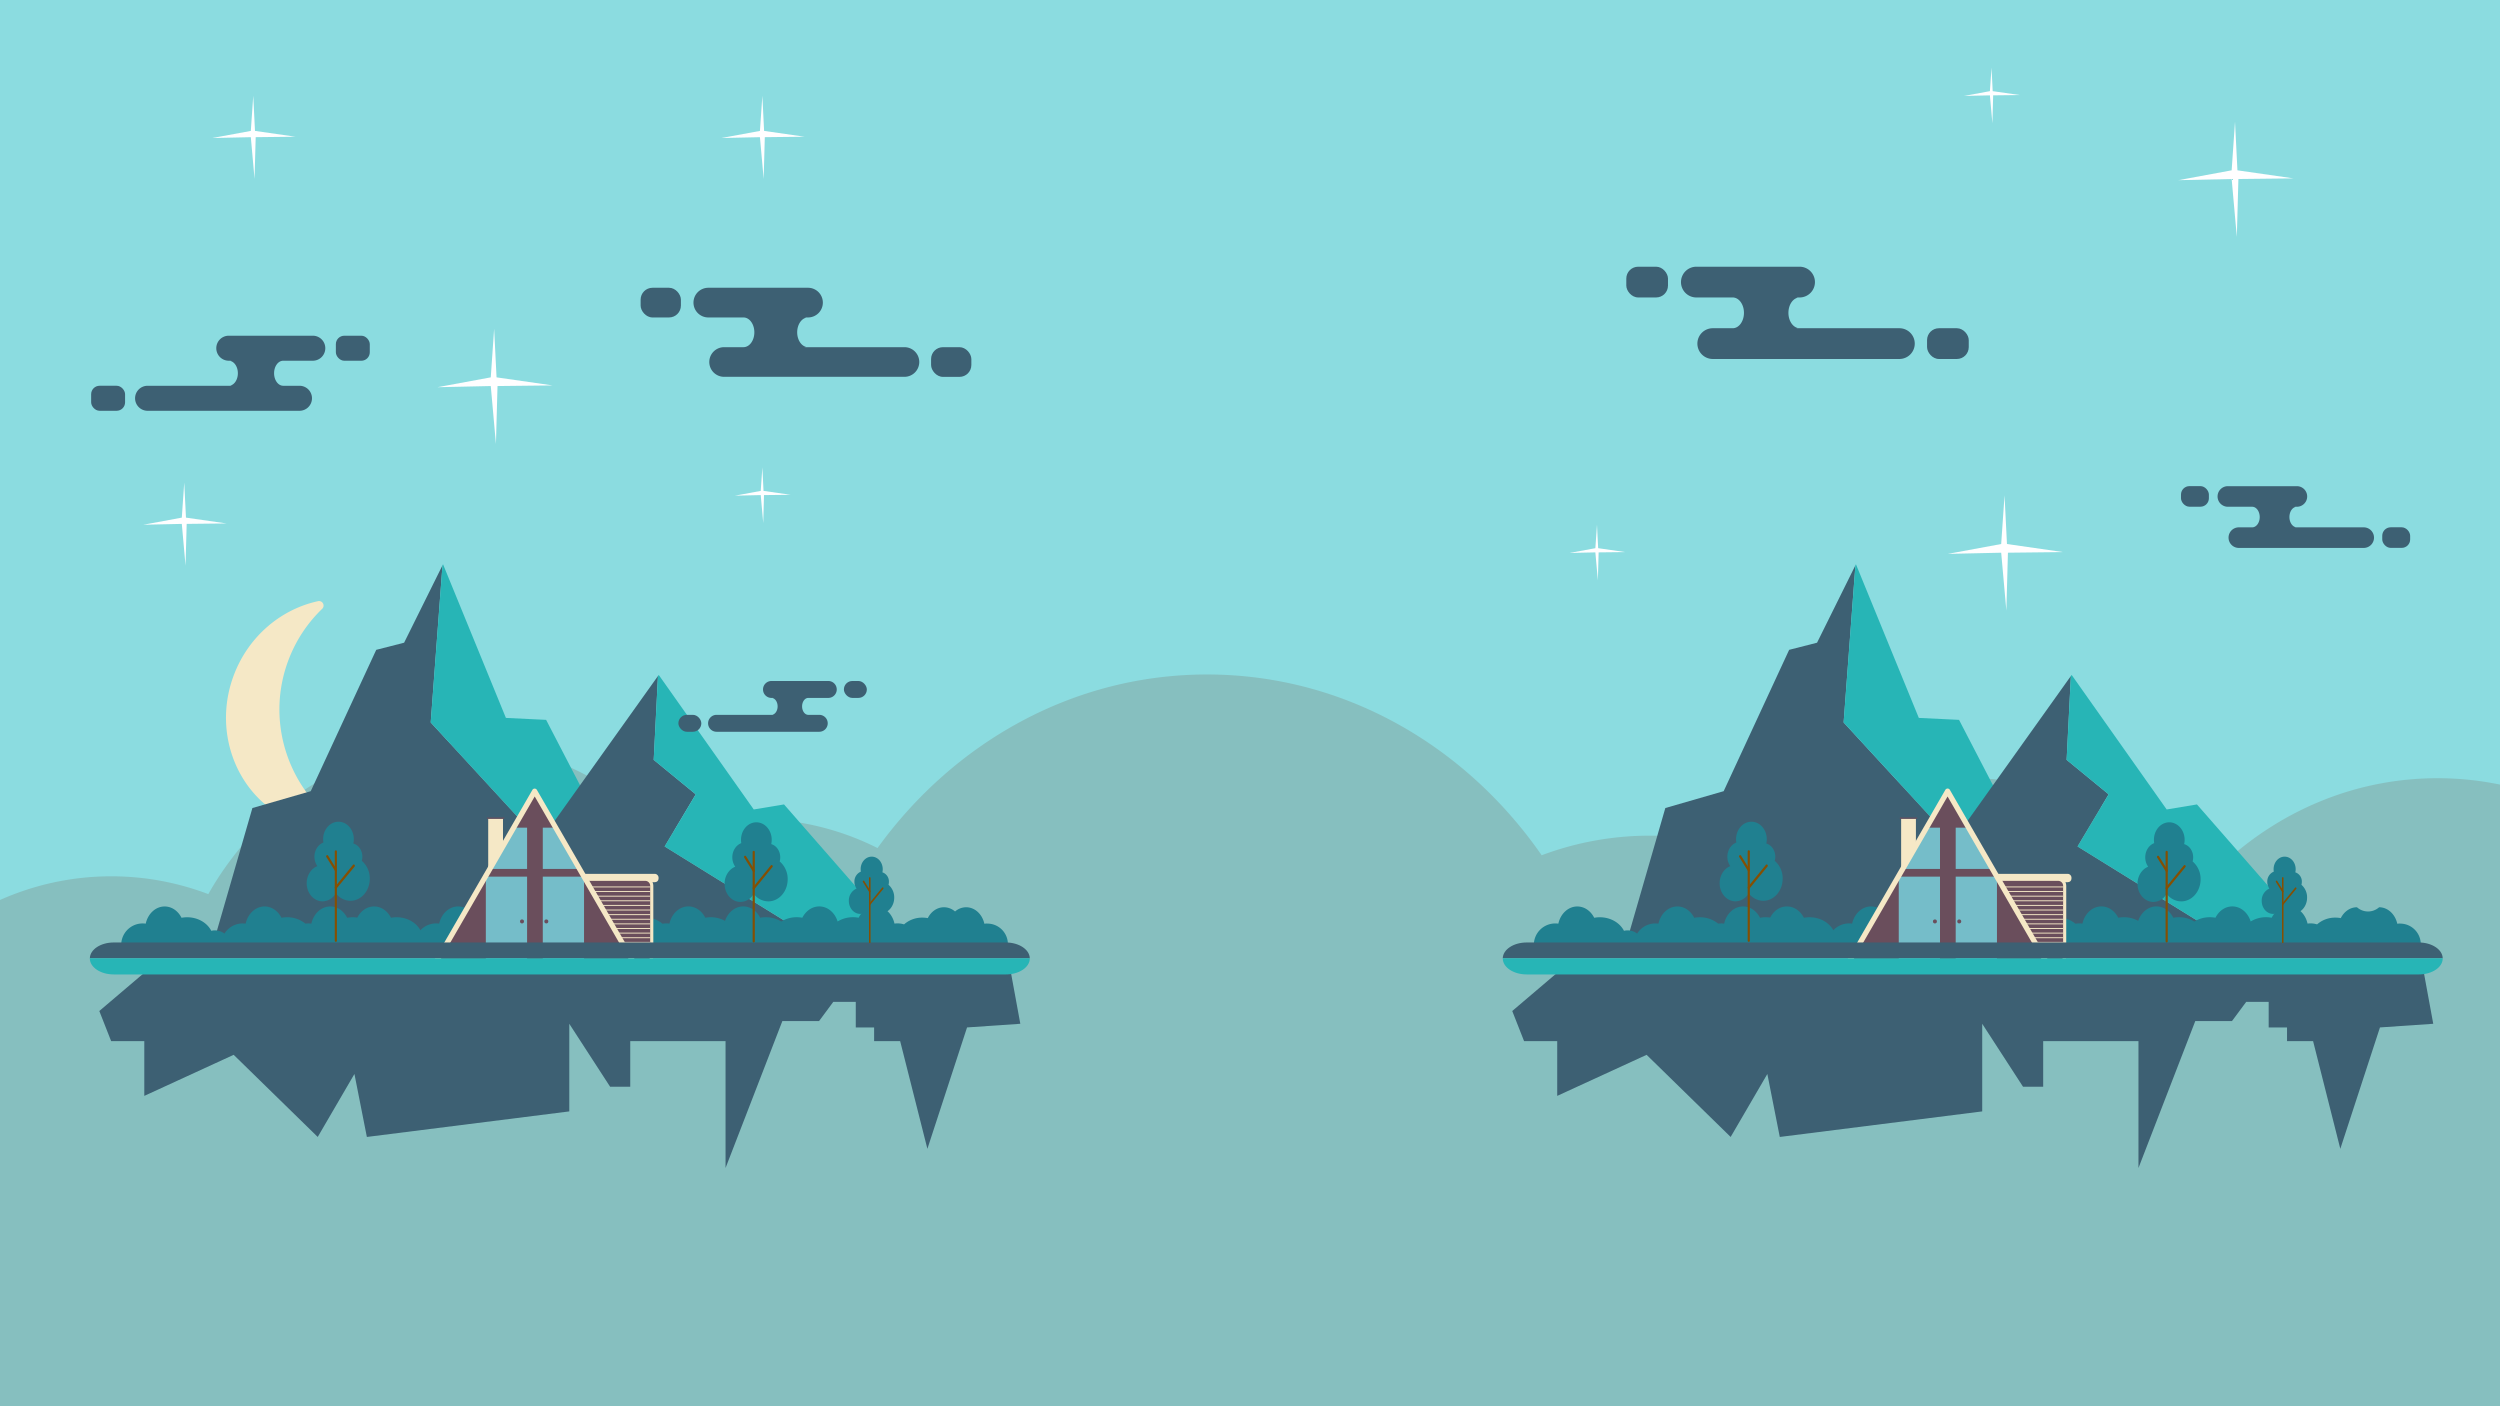 <svg id="Layer_1" data-name="Layer 1" xmlns="http://www.w3.org/2000/svg" xmlns:xlink="http://www.w3.org/1999/xlink" viewBox="0 0 1920 1080"><defs><style>.cls-1{fill:none;}.cls-2{fill:#8bdce0;}.cls-3{clip-path:url(#clip-path);}.cls-4{fill:#86bfbf;}.cls-5{fill:#f5e8c6;}.cls-6{fill:#3d6073;}.cls-7{fill:#27b5b6;}.cls-8{fill:#208090;}.cls-9{fill:#6a4e5c;}.cls-10{fill:#75bdc9;}.cls-11{fill:#844f03;}.cls-12{fill:#fffeff;}</style><clipPath id="clip-path"><rect class="cls-1" width="1920" height="1082"/></clipPath></defs><title>FloatingMountain</title><rect class="cls-2" width="1920" height="1080"/><g class="cls-3"><path class="cls-4" d="M1872,597.66c-61.32,0-117.52,23.53-161.26,62.65A238.09,238.09,0,0,0,1686,659c-4.61,0-9.19.15-13.74.41-43.59-38.59-99.41-61.76-160.26-61.76-60.14,0-115.35,22.64-158.72,60.42A236.52,236.52,0,0,0,1184,656.84C1125.56,572.57,1032.2,518,927,518c-102.88,0-194.43,52.19-253.07,133.3a209.89,209.89,0,0,0-164.47-10.39c-40.5-43.36-96.32-70.16-158-70.16-81.13,0-152.18,46.42-191.48,115.94A209.42,209.42,0,0,0,85.5,673c-123.71,0-224,108-224,241.12s100.29,241.12,224,241.12c45.09,0,87.06-14.35,122.21-39,38.9,35.11,89,56.26,143.79,56.26,62.79,0,119.53-27.82,160.2-72.62a210.09,210.09,0,0,0,169.78-15.12C740.27,1160.09,828.43,1208,927,1208c73.57,0,141.33-26.7,195.42-71.56,41,30.84,90.8,49,144.58,49,60.14,0,115.35-22.64,158.72-60.42a236,236,0,0,0,86.28,16.29q6.91,0,13.74-.4c43.59,38.59,99.41,61.76,160.26,61.76,61.32,0,117.52-23.54,161.26-62.66a238.09,238.09,0,0,0,24.74,1.3c139.45,0,252.5-121.69,252.5-271.8S2011.45,597.66,1872,597.66Z"/><path class="cls-5" d="M221.74,506.41a106.89,106.89,0,0,1,25.7-38.84,3.47,3.47,0,0,0-3.12-5.89c-28.12,6.1-53.11,26.52-64.55,56.33-17.65,46,3.64,97,47.55,113.81a81.64,81.64,0,0,0,27.9,5.42,3.47,3.47,0,0,0,2.16-6.22C220.05,602.58,204.18,552.17,221.74,506.41Z"/><polygon class="cls-6" points="110.89 747.01 76.27 776.45 85.36 799.58 110.82 799.58 110.82 841.64 179.46 810.1 244.01 873.18 272.2 824.82 281.75 873.18 437.21 853.56 437.21 786.26 468.58 834.63 484.03 834.63 484.03 799.58 557.22 799.58 557.22 897.02 600.86 784.16 629.05 784.16 639.96 769.44 657.23 769.44 657.23 789.07 671.32 789.07 671.32 799.58 691.32 799.58 712.24 882.3 742.69 789.07 783.6 786.26 776.4 747.01 110.89 747.01"/><polygon class="cls-6" points="339.82 434.2 310.36 493.6 288.95 499.07 238.66 607.63 193.84 620.57 163.47 725.64 487.97 725.64 330.78 554.84 339.82 434.2"/><polygon class="cls-7" points="419.42 552.85 388.54 551.36 340.24 433.35 339.82 434.2 330.78 554.84 487.97 725.64 509.05 725.64 419.42 552.85"/><polygon class="cls-6" points="534.32 610.05 502.04 583.57 505.31 519.19 358.03 725.64 632.39 725.64 510.43 650.09 534.32 610.05"/><polygon class="cls-7" points="602.13 617.8 578.88 621.67 505.91 518.35 505.31 519.19 502.04 583.57 534.32 610.05 510.43 650.09 632.39 725.64 696.41 725.64 602.13 617.8"/><path class="cls-8" d="M758.24,709.27a15.08,15.08,0,0,0-2.25.17c-1.6-7.29-7.24-12.67-14-12.67a13,13,0,0,0-8.51,3.26,13,13,0,0,0-8.51-3.26c-5.3,0-9.93,3.35-12.43,8.34a22.64,22.64,0,0,0-4.15-.38,21,21,0,0,0-14.08,5.2,16.35,16.35,0,0,0-5-.77,16.56,16.56,0,0,0-2.35.17c-1.66-7.59-7.54-13.2-14.53-13.2-5.52,0-10.34,3.49-13,8.69a23.56,23.56,0,0,0-4.33-.4,22.43,22.43,0,0,0-11.81,3.28c-2.09-6.75-7.61-11.57-14.1-11.57-5.52,0-10.34,3.49-13,8.69a23.53,23.53,0,0,0-4.32-.4,22.43,22.43,0,0,0-11.87,3.32,22.43,22.43,0,0,0-11.87-3.32,23.53,23.53,0,0,0-4.32.4c-2.61-5.2-7.43-8.69-13-8.69-6.34,0-11.76,4.6-14,11.11A22.61,22.61,0,0,0,546,704.42a23.53,23.53,0,0,0-4.32.4c-2.61-5.2-7.43-8.69-13-8.69-7,0-12.87,5.61-14.53,13.2a16.32,16.32,0,0,0-5.36.11,21.92,21.92,0,0,0-14.2-5,23.64,23.64,0,0,0-4.33.4c-2.6-5.2-7.43-8.69-12.95-8.69-7,0-12.87,5.61-14.53,13.2a16.45,16.45,0,0,0-9.09,1.27,21.64,21.64,0,0,0-15.47-6.18,23.64,23.64,0,0,0-4.33.4c-2.6-5.2-7.42-8.69-12.94-8.69-7,0-12.88,5.61-14.54,13.2a16.46,16.46,0,0,0-14.56,5.24,13,13,0,0,0-1.41-.08,11.56,11.56,0,0,0-2.78.33c-3.13-6.12-10.25-10.4-18.54-10.4a23.53,23.53,0,0,0-4.32.4c-2.61-5.2-7.43-8.69-12.95-8.69-7,0-12.88,5.61-14.54,13.2a16.44,16.44,0,0,0-14.42,5.1c-3.23-5.91-10.21-10-18.32-10a23.53,23.53,0,0,0-4.32.4c-2.61-5.2-7.43-8.69-12.95-8.69s-10.26,3.43-12.88,8.56a23.15,23.15,0,0,0-7.81.13c-2.61-5.2-7.43-8.69-12.95-8.69-7,0-12.88,5.61-14.54,13.2a16.31,16.31,0,0,0-2.34-.17,16.78,16.78,0,0,0-2.25.16,22,22,0,0,0-14.06-4.9,23.53,23.53,0,0,0-4.32.4c-2.61-5.2-7.43-8.69-12.95-8.69-7,0-12.88,5.61-14.53,13.2A16.46,16.46,0,0,0,172.39,717a12.08,12.08,0,0,0-7.34-2.47,11.71,11.71,0,0,0-2.79.33c-3.13-6.12-10.25-10.4-18.53-10.4a23.64,23.64,0,0,0-4.33.4c-2.6-5.2-7.42-8.69-12.94-8.69-7,0-12.88,5.61-14.54,13.2a16.47,16.47,0,0,0-18.83,16.31,17,17,0,0,0,.16,2.27H705.71c0-.21,0-.42.07-.63H773.9a15.77,15.77,0,0,0-15.66-18Z"/><rect class="cls-5" x="374.95" y="628.8" width="11.35" height="38.54"/><rect class="cls-9" x="373.89" y="627.86" width="13.48" height="0.95" rx="0.4"/><rect class="cls-5" x="423.48" y="671.13" width="82.29" height="6.38" rx="2.72"/><polygon class="cls-9" points="446.19 678.99 447.39 676.46 450.81 674.9 496.79 674.9 498.5 676.46 500.38 678.99 500.46 734.84 499.44 737.17 497.73 739.12 450.9 739.71 448.85 738.15 447.48 738.15 446.28 734.64 446.19 678.99"/><path class="cls-5" d="M495.8,741H450.94c-3.27,0-5.94-3.05-5.94-6.78V680.51c0-3.74,2.67-6.78,5.94-6.78H495.8c3.28,0,5.95,3,5.95,6.78V734.2C501.75,737.93,499.08,741,495.8,741Zm-44.86-64.52a3.84,3.84,0,0,0-3.55,4V734.2a3.84,3.84,0,0,0,3.55,4H495.8a3.83,3.83,0,0,0,3.55-4V680.51a3.83,3.83,0,0,0-3.55-4Z"/><rect class="cls-5" x="454.73" y="680.81" width="44.62" height="0.71"/><rect class="cls-5" x="454.73" y="684.35" width="44.62" height="0.71"/><rect class="cls-5" x="454.73" y="687.9" width="44.62" height="0.71"/><rect class="cls-5" x="454.73" y="691.45" width="44.62" height="0.71"/><rect class="cls-5" x="454.73" y="694.99" width="44.62" height="0.71"/><rect class="cls-5" x="454.73" y="698.54" width="44.62" height="0.71"/><rect class="cls-5" x="454.73" y="702.09" width="44.62" height="0.71"/><rect class="cls-5" x="454.73" y="705.63" width="44.62" height="0.71"/><rect class="cls-5" x="454.73" y="709.18" width="44.62" height="0.71"/><rect class="cls-5" x="454.73" y="712.73" width="44.62" height="0.71"/><rect class="cls-5" x="454.73" y="716.27" width="44.62" height="0.71"/><rect class="cls-5" x="454.73" y="719.82" width="44.62" height="0.71"/><rect class="cls-5" x="454.73" y="723.37" width="44.62" height="0.71"/><rect class="cls-5" x="454.73" y="726.91" width="44.62" height="0.71"/><rect class="cls-5" x="454.73" y="730.46" width="44.62" height="0.71"/><rect class="cls-5" x="454.73" y="733.53" width="44.62" height="0.71"/><polygon class="cls-9" points="410.72 608.43 335.22 738.83 485.96 738.83 410.72 608.43"/><polygon class="cls-10" points="404.8 667.35 375.01 667.35 393.93 635.66 404.8 635.66 404.8 667.35"/><rect class="cls-10" x="373.12" y="673.26" width="31.68" height="65.02"/><rect class="cls-10" x="416.86" y="673.26" width="31.68" height="65.02"/><polygon class="cls-10" points="416.86 667.35 446.65 667.35 427.74 635.66 416.86 635.66 416.86 667.35"/><path class="cls-5" d="M486.47,741.1H334.75a2,2,0,0,1-1.76-1,2,2,0,0,1,0-2l75.86-131.4a2,2,0,0,1,3.52,0l75.86,131.4a2,2,0,0,1,0,2A2,2,0,0,1,486.47,741.1ZM338.27,737H483l-72.34-125.3Z"/><circle class="cls-9" cx="400.9" cy="707.66" r="1.54"/><circle class="cls-9" cx="419.58" cy="707.66" r="1.54"/><path class="cls-6" d="M772.51,723.82H87.37c-10.06,0-18.23,5.41-18.36,12.11H790.87C790.73,729.23,782.57,723.82,772.51,723.82Z"/><path class="cls-7" d="M69,735.93c0,.05,0,.11,0,.17h0c0,6.78,8.22,12.27,18.37,12.27H772.51c10.14,0,18.37-5.49,18.37-12.27h0c0-.06,0-.12,0-.17Z"/><path class="cls-8" d="M277.86,661.12a11.71,11.71,0,0,0,.43-3.16c0-4.89-2.94-9-6.92-10.14a14.83,14.83,0,0,0,.36-3.3c0-7.42-5.27-13.43-11.78-13.43s-11.79,6-11.79,13.43a15.21,15.21,0,0,0,.22,2.55c-4,1.52-6.89,5.82-6.89,10.89a12.39,12.39,0,0,0,2.25,7.22c-4.77,1.89-8.2,7.06-8.2,13.14,0,7.68,5.47,13.91,12.2,13.91A11.88,11.88,0,0,0,257.91,686a14.16,14.16,0,0,0,11.21,5.81c8.22,0,14.88-7.6,14.88-17A17.76,17.76,0,0,0,277.86,661.12Z"/><path class="cls-11" d="M257.92,723.37a.9.9,0,0,1-.83-1V654a.84.84,0,1,1,1.67,0v68.41A.9.9,0,0,1,257.92,723.37Z"/><path class="cls-11" d="M257.93,669.22a.81.81,0,0,1-.69-.4l-6.59-10.57a1,1,0,0,1,.19-1.33.77.77,0,0,1,1.17.22l6.6,10.58a1,1,0,0,1-.2,1.33A.76.76,0,0,1,257.93,669.22Z"/><path class="cls-11" d="M257.92,682.6a.76.76,0,0,1-.57-.26,1.06,1.06,0,0,1,0-1.35l13.75-16.81a.76.76,0,0,1,1.18,0,1.06,1.06,0,0,1,.05,1.35L258.54,682.3A.8.8,0,0,1,257.92,682.6Z"/><path class="cls-8" d="M598.8,661.57a12.06,12.06,0,0,0,.42-3.16c0-4.89-2.94-9-6.91-10.13a15.59,15.59,0,0,0,.36-3.3c0-7.42-5.28-13.44-11.79-13.44s-11.78,6-11.78,13.44a15.31,15.31,0,0,0,.21,2.55c-4,1.51-6.89,5.81-6.89,10.88a12.51,12.51,0,0,0,2.25,7.23c-4.77,1.89-8.19,7.05-8.19,13.13,0,7.69,5.46,13.91,12.2,13.91a11.88,11.88,0,0,0,10.17-6.22,14.16,14.16,0,0,0,11.2,5.8c8.22,0,14.89-7.59,14.89-17A17.79,17.79,0,0,0,598.8,661.57Z"/><path class="cls-11" d="M578.86,723.82a.9.9,0,0,1-.84-1V654.45a.85.85,0,1,1,1.68,0v68.42A.9.9,0,0,1,578.86,723.82Z"/><path class="cls-11" d="M578.86,669.68a.81.81,0,0,1-.68-.4l-6.6-10.58a1,1,0,0,1,.2-1.33.77.77,0,0,1,1.17.23l6.59,10.57a1,1,0,0,1-.19,1.33A.78.78,0,0,1,578.86,669.68Z"/><path class="cls-11" d="M578.86,683.06a.78.78,0,0,1-.57-.26,1,1,0,0,1,0-1.35L592,664.63a.78.78,0,0,1,1.19,0,1,1,0,0,1,0,1.35l-13.75,16.82A.8.8,0,0,1,578.86,683.06Z"/><path class="cls-8" d="M682.38,679.51a8.54,8.54,0,0,0,.3-2.28,7.41,7.41,0,0,0-5-7.29,10.83,10.83,0,0,0,.26-2.37c0-5.34-3.8-9.66-8.48-9.66s-8.48,4.32-8.48,9.66a11.14,11.14,0,0,0,.16,1.84,8.21,8.21,0,0,0-4.95,7.82,8.9,8.9,0,0,0,1.62,5.2,10,10,0,0,0-5.9,9.45c0,5.52,3.93,10,8.78,10A8.54,8.54,0,0,0,668,697.4a10.17,10.17,0,0,0,8.06,4.18c5.91,0,10.7-5.46,10.7-12.2A12.78,12.78,0,0,0,682.38,679.51Z"/><path class="cls-11" d="M668,724.28a.65.65,0,0,1-.61-.69v-49.2a.61.61,0,1,1,1.21,0v49.2A.65.65,0,0,1,668,724.28Z"/><path class="cls-11" d="M668,685.34a.57.57,0,0,1-.49-.29l-4.75-7.61a.75.75,0,0,1,.15-1,.56.56,0,0,1,.84.17l4.74,7.6a.76.76,0,0,1-.14,1A.61.61,0,0,1,668,685.34Z"/><path class="cls-11" d="M668,695a.53.53,0,0,1-.41-.19.74.74,0,0,1,0-1l9.88-12.09a.56.56,0,0,1,.86,0,.77.77,0,0,1,0,1l-9.89,12.1A.59.59,0,0,1,668,695Z"/><polygon class="cls-6" points="1196.01 747.01 1161.4 776.45 1170.49 799.58 1195.94 799.58 1195.94 841.64 1264.59 810.1 1329.14 873.18 1357.32 824.82 1366.87 873.18 1522.34 853.56 1522.34 786.26 1553.7 834.63 1569.16 834.63 1569.16 799.58 1642.34 799.58 1642.34 897.02 1685.98 784.16 1714.17 784.16 1725.08 769.44 1742.35 769.44 1742.35 789.07 1756.44 789.07 1756.44 799.58 1776.45 799.58 1797.36 882.3 1827.81 789.07 1868.73 786.26 1861.52 747.01 1196.01 747.01"/><polygon class="cls-6" points="1424.94 434.2 1395.49 493.6 1374.07 499.07 1323.78 607.63 1278.97 620.57 1248.59 725.64 1573.09 725.64 1415.9 554.84 1424.94 434.2"/><polygon class="cls-7" points="1504.54 552.85 1473.66 551.36 1425.36 433.35 1424.94 434.2 1415.9 554.84 1573.09 725.64 1594.17 725.64 1504.54 552.85"/><polygon class="cls-6" points="1619.44 610.05 1587.16 583.57 1590.43 519.19 1443.15 725.64 1717.51 725.64 1595.55 650.09 1619.44 610.05"/><polygon class="cls-7" points="1687.25 617.8 1664 621.67 1591.03 518.35 1590.43 519.19 1587.16 583.57 1619.44 610.05 1595.55 650.09 1717.51 725.64 1781.53 725.64 1687.25 617.8"/><path class="cls-8" d="M1843.36,709.27a15.08,15.08,0,0,0-2.25.17c-1.59-7.29-7.24-12.67-13.95-12.67a12.74,12.74,0,0,1-17,0c-5.3,0-9.93,3.35-12.43,8.34a22.48,22.48,0,0,0-4.15-.38,21,21,0,0,0-14.08,5.2,16.35,16.35,0,0,0-7.31-.6c-1.66-7.59-7.54-13.2-14.54-13.2-5.52,0-10.34,3.49-13,8.69a23.53,23.53,0,0,0-4.32-.4,22.4,22.4,0,0,0-11.81,3.28c-2.1-6.75-7.62-11.57-14.11-11.57-5.51,0-10.34,3.49-12.94,8.69a23.64,23.64,0,0,0-4.33-.4,22.43,22.43,0,0,0-11.87,3.32,22.41,22.41,0,0,0-11.87-3.32,23.53,23.53,0,0,0-4.32.4c-2.61-5.2-7.43-8.69-12.95-8.69-6.34,0-11.76,4.6-14,11.11a22.57,22.57,0,0,0-11-2.82,23.64,23.64,0,0,0-4.33.4c-2.6-5.2-7.43-8.69-12.95-8.69-7,0-12.87,5.61-14.53,13.2a16.26,16.26,0,0,0-5.35.11,22,22,0,0,0-14.21-5,23.64,23.64,0,0,0-4.33.4c-2.6-5.2-7.42-8.69-12.94-8.69-7,0-12.88,5.61-14.54,13.2a16.42,16.42,0,0,0-9.08,1.27,21.69,21.69,0,0,0-15.48-6.18,23.53,23.53,0,0,0-4.32.4c-2.61-5.2-7.43-8.69-12.95-8.69-7,0-12.88,5.61-14.54,13.2a16.44,16.44,0,0,0-14.55,5.24,13.33,13.33,0,0,0-1.41-.08,11.65,11.65,0,0,0-2.79.33c-3.13-6.12-10.25-10.4-18.54-10.4a23.53,23.53,0,0,0-4.32.4c-2.61-5.2-7.43-8.69-13-8.69-7,0-12.87,5.61-14.53,13.2a16.46,16.46,0,0,0-14.43,5.1c-3.23-5.91-10.21-10-18.32-10a23.53,23.53,0,0,0-4.32.4c-2.61-5.2-7.43-8.69-13-8.69s-10.26,3.43-12.88,8.56a23.15,23.15,0,0,0-7.81.13c-2.61-5.2-7.43-8.69-13-8.69-7,0-12.87,5.61-14.53,13.2a16,16,0,0,0-4.59,0,22,22,0,0,0-14.06-4.9,23.56,23.56,0,0,0-4.33.4c-2.6-5.2-7.43-8.69-12.95-8.69-7,0-12.87,5.61-14.53,13.2a16.46,16.46,0,0,0-16.36,7.63,12.08,12.08,0,0,0-7.34-2.47,11.56,11.56,0,0,0-2.78.33c-3.13-6.12-10.25-10.4-18.54-10.4a23.53,23.53,0,0,0-4.32.4c-2.61-5.2-7.43-8.69-13-8.69-7,0-12.88,5.61-14.54,13.2a16.31,16.31,0,0,0-2.34-.17,16.48,16.48,0,0,0-16.48,16.48,17,17,0,0,0,.15,2.27h612.46c0-.21.05-.42.07-.63H1859a15.84,15.84,0,0,0-15.67-18Z"/><rect class="cls-5" x="1460.07" y="628.8" width="11.35" height="38.54"/><rect class="cls-9" x="1459.01" y="627.86" width="13.48" height="0.95" rx="0.4"/><rect class="cls-5" x="1508.6" y="671.13" width="82.29" height="6.38" rx="2.72"/><polygon class="cls-9" points="1531.32 678.99 1532.51 676.46 1535.93 674.9 1581.91 674.9 1583.62 676.46 1585.5 678.99 1585.59 734.84 1584.56 737.17 1582.85 739.12 1536.02 739.71 1533.97 738.15 1532.6 738.15 1531.4 734.64 1531.32 678.99"/><path class="cls-5" d="M1580.92,741h-44.85c-3.28,0-6-3.05-6-6.78V680.51c0-3.74,2.67-6.78,6-6.78h44.85c3.28,0,5.95,3,5.95,6.78V734.2C1586.87,737.93,1584.2,741,1580.92,741Zm-44.85-64.52a3.84,3.84,0,0,0-3.56,4V734.2a3.84,3.84,0,0,0,3.56,4h44.85a3.84,3.84,0,0,0,3.56-4V680.51a3.84,3.84,0,0,0-3.56-4Z"/><rect class="cls-5" x="1539.86" y="680.81" width="44.62" height="0.71"/><rect class="cls-5" x="1539.86" y="684.35" width="44.62" height="0.71"/><rect class="cls-5" x="1539.86" y="687.9" width="44.62" height="0.71"/><rect class="cls-5" x="1539.86" y="691.45" width="44.62" height="0.71"/><rect class="cls-5" x="1539.86" y="694.99" width="44.62" height="0.71"/><rect class="cls-5" x="1539.86" y="698.54" width="44.62" height="0.71"/><rect class="cls-5" x="1539.86" y="702.09" width="44.62" height="0.71"/><rect class="cls-5" x="1539.86" y="705.63" width="44.62" height="0.71"/><rect class="cls-5" x="1539.86" y="709.18" width="44.62" height="0.71"/><rect class="cls-5" x="1539.86" y="712.73" width="44.62" height="0.71"/><rect class="cls-5" x="1539.86" y="716.27" width="44.62" height="0.71"/><rect class="cls-5" x="1539.86" y="719.82" width="44.62" height="0.71"/><rect class="cls-5" x="1539.86" y="723.37" width="44.62" height="0.71"/><rect class="cls-5" x="1539.86" y="726.91" width="44.62" height="0.71"/><rect class="cls-5" x="1539.86" y="730.46" width="44.62" height="0.71"/><rect class="cls-5" x="1539.86" y="733.53" width="44.62" height="0.71"/><polygon class="cls-9" points="1495.84 608.43 1420.35 738.83 1571.09 738.83 1495.84 608.43"/><polygon class="cls-10" points="1489.92 667.35 1460.13 667.35 1479.05 635.66 1489.92 635.66 1489.92 667.35"/><rect class="cls-10" x="1458.24" y="673.26" width="31.68" height="65.02"/><rect class="cls-10" x="1501.98" y="673.26" width="31.68" height="65.02"/><polygon class="cls-10" points="1501.98 667.35 1531.78 667.35 1512.86 635.66 1501.98 635.66 1501.98 667.35"/><path class="cls-5" d="M1571.59,741.1H1419.87a2,2,0,0,1-1.76-1,2,2,0,0,1,0-2L1494,606.65a2,2,0,0,1,3.52,0l75.87,131.4a2,2,0,0,1-1.77,3.05ZM1423.39,737h144.68l-72.34-125.3Z"/><circle class="cls-9" cx="1486.02" cy="707.66" r="1.54"/><circle class="cls-9" cx="1504.7" cy="707.66" r="1.54"/><path class="cls-6" d="M1857.63,723.82H1172.49c-10.06,0-18.22,5.41-18.36,12.11H1876C1875.86,729.23,1867.69,723.82,1857.63,723.82Z"/><path class="cls-7" d="M1154.13,735.93c0,.05,0,.11,0,.17h0c0,6.78,8.23,12.27,18.37,12.27h685.14c10.15,0,18.37-5.49,18.37-12.27h0c0-.06,0-.12,0-.17Z"/><path class="cls-8" d="M1363,661.12a11.71,11.71,0,0,0,.43-3.16c0-4.89-2.94-9-6.91-10.14a15.45,15.45,0,0,0,.36-3.3c0-7.42-5.28-13.43-11.79-13.43s-11.79,6-11.79,13.43a15.21,15.21,0,0,0,.22,2.55c-4,1.52-6.89,5.82-6.89,10.89a12.39,12.39,0,0,0,2.25,7.22c-4.77,1.89-8.2,7.06-8.2,13.14,0,7.68,5.47,13.91,12.21,13.91A11.91,11.91,0,0,0,1343,686a14.14,14.14,0,0,0,11.2,5.81c8.22,0,14.88-7.6,14.88-17A17.76,17.76,0,0,0,1363,661.12Z"/><path class="cls-11" d="M1343.05,723.37a.9.9,0,0,1-.84-1V654a.85.85,0,1,1,1.68,0v68.41A.91.91,0,0,1,1343.05,723.37Z"/><path class="cls-11" d="M1343.05,669.22a.83.83,0,0,1-.69-.4l-6.59-10.57a1,1,0,0,1,.2-1.33.77.77,0,0,1,1.17.22l6.59,10.58a1,1,0,0,1-.2,1.33A.72.72,0,0,1,1343.05,669.22Z"/><path class="cls-11" d="M1343.05,682.6a.74.74,0,0,1-.57-.26,1.06,1.06,0,0,1,0-1.35l13.75-16.81a.77.77,0,0,1,1.19,0,1.06,1.06,0,0,1,0,1.35l-13.75,16.82A.79.79,0,0,1,1343.05,682.6Z"/><path class="cls-8" d="M1683.92,661.57a11.65,11.65,0,0,0,.43-3.16c0-4.89-2.94-9-6.92-10.13a15,15,0,0,0,.36-3.3c0-7.42-5.28-13.44-11.79-13.44s-11.78,6-11.78,13.44a15.31,15.31,0,0,0,.21,2.55c-4,1.51-6.88,5.81-6.88,10.88a12.44,12.44,0,0,0,2.25,7.23c-4.77,1.89-8.2,7.05-8.2,13.13,0,7.69,5.46,13.91,12.2,13.91a11.87,11.87,0,0,0,10.17-6.22,14.18,14.18,0,0,0,11.21,5.8c8.22,0,14.88-7.59,14.88-17A17.79,17.79,0,0,0,1683.92,661.57Z"/><path class="cls-11" d="M1664,723.82a.9.9,0,0,1-.84-1V654.45a.85.85,0,1,1,1.68,0v68.42A.89.89,0,0,1,1664,723.82Z"/><path class="cls-11" d="M1664,669.68a.81.81,0,0,1-.68-.4l-6.6-10.58a1,1,0,0,1,.2-1.33.77.77,0,0,1,1.17.23l6.6,10.57a1,1,0,0,1-.2,1.33A.78.78,0,0,1,1664,669.68Z"/><path class="cls-11" d="M1664,683.06a.79.79,0,0,1-.57-.26,1,1,0,0,1,0-1.35l13.75-16.82a.77.77,0,0,1,1.18,0,1,1,0,0,1,0,1.35l-13.74,16.82A.82.82,0,0,1,1664,683.06Z"/><path class="cls-8" d="M1767.5,679.51a8.54,8.54,0,0,0,.31-2.28,7.42,7.42,0,0,0-5-7.29,10.83,10.83,0,0,0,.26-2.37c0-5.34-3.79-9.66-8.48-9.66s-8.47,4.32-8.47,9.66a11.14,11.14,0,0,0,.15,1.84,8.21,8.21,0,0,0-5,7.82,9,9,0,0,0,1.62,5.2,10,10,0,0,0-5.9,9.45c0,5.52,3.93,10,8.78,10a8.54,8.54,0,0,0,7.31-4.48,10.2,10.2,0,0,0,8.06,4.18c5.91,0,10.7-5.46,10.7-12.2A12.78,12.78,0,0,0,1767.5,679.51Z"/><path class="cls-11" d="M1753.16,724.28a.65.65,0,0,1-.6-.69v-49.2a.61.61,0,1,1,1.2,0v49.2A.65.65,0,0,1,1753.16,724.28Z"/><path class="cls-11" d="M1753.16,685.34a.58.58,0,0,1-.49-.29l-4.74-7.61a.75.75,0,0,1,.14-1,.56.56,0,0,1,.84.17l4.74,7.6a.76.76,0,0,1-.14,1A.61.61,0,0,1,1753.16,685.34Z"/><path class="cls-11" d="M1753.16,695a.54.54,0,0,1-.41-.19.76.76,0,0,1,0-1l9.89-12.09a.55.55,0,0,1,.85,0,.76.76,0,0,1,0,1l-9.89,12.1A.59.59,0,0,1,1753.16,695Z"/><polygon class="cls-12" points="142.49 434.41 139.63 402.35 110.08 403 139.63 397.54 141.49 370.59 142.83 397.54 173.91 402 143.37 402.35 142.49 434.41"/><polygon class="cls-12" points="1717.88 181.93 1713.91 137.48 1672.95 138.38 1713.91 130.81 1716.49 93.45 1718.35 130.81 1761.42 137 1719.09 137.48 1717.88 181.93"/><polygon class="cls-12" points="380.88 340.93 376.91 296.48 335.95 297.38 376.91 289.81 379.49 252.46 381.35 289.81 424.42 296 382.09 296.48 380.88 340.93"/><polygon class="cls-12" points="1540.88 468.93 1536.91 424.48 1495.95 425.38 1536.91 417.81 1539.49 380.45 1541.35 417.81 1584.42 424 1542.09 424.48 1540.88 468.93"/><polygon class="cls-12" points="586.49 137.41 583.63 105.35 554.08 106 583.63 100.54 585.49 73.59 586.83 100.54 617.91 105 587.37 105.35 586.49 137.41"/><polygon class="cls-12" points="195.49 137.41 192.63 105.35 163.08 106 192.63 100.54 194.49 73.59 195.83 100.54 226.91 105 196.37 105.35 195.49 137.41"/><polygon class="cls-12" points="1227.16 445.75 1225.24 424.23 1205.42 424.67 1225.24 421.01 1226.49 402.93 1227.39 421.01 1248.24 424 1227.75 424.23 1227.16 445.75"/><polygon class="cls-12" points="1530.16 94.75 1528.24 73.23 1508.42 73.67 1528.24 70.01 1529.49 51.92 1530.39 70.01 1551.24 73 1530.75 73.23 1530.16 94.75"/><polygon class="cls-12" points="586.16 401.75 584.24 380.23 564.42 380.67 584.24 377.01 585.49 358.93 586.39 377.01 607.24 380 586.75 380.23 586.16 401.75"/><rect class="cls-6" x="715.07" y="266.63" width="30.93" height="22.81" rx="9.12"/><rect class="cls-6" x="492" y="221" width="30.93" height="22.81" rx="9.12"/><path class="cls-6" d="M694.54,266.63h-77a5.92,5.92,0,0,0,1.52-.2c-3.88-1-6.82-5.62-6.82-11.21h0c0-5.59,2.94-10.23,6.82-11.21a6.4,6.4,0,0,0-1.52-.2h3a11.4,11.4,0,0,0,11.41-11.4h0A11.41,11.41,0,0,0,620.52,221H544a11.41,11.41,0,0,0-11.41,11.41h0A11.4,11.4,0,0,0,544,243.81h27c4.6,0,8.34,5.11,8.34,11.41h0c0,6.3-3.74,11.41-8.34,11.41h-14.8A11.4,11.4,0,0,0,544.73,278h0a11.39,11.39,0,0,0,11.4,11.4H694.54A11.4,11.4,0,0,0,706,278h0A11.41,11.41,0,0,0,694.54,266.63Z"/><rect class="cls-6" x="1479.98" y="252.08" width="32.02" height="23.62" rx="9.12"/><rect class="cls-6" x="1249" y="204.83" width="32.02" height="23.62" rx="9.12"/><path class="cls-6" d="M1458.72,252.08H1379a6.32,6.32,0,0,0,1.57-.21c-4-1-7.06-5.81-7.06-11.6h0c0-5.79,3-10.6,7.06-11.61a6.31,6.31,0,0,0-1.57-.2h3.06a11.82,11.82,0,0,0,11.82-11.82h0a11.82,11.82,0,0,0-11.82-11.81h-79.26A11.81,11.81,0,0,0,1291,216.64h0a11.81,11.81,0,0,0,11.81,11.82h27.92c4.76,0,8.63,5.28,8.63,11.81h0c0,6.52-3.87,11.81-8.63,11.81h-15.32a11.82,11.82,0,0,0-11.82,11.81h0a11.82,11.82,0,0,0,11.82,11.81h143.31a11.81,11.81,0,0,0,11.81-11.81h0A11.81,11.81,0,0,0,1458.72,252.08Z"/><rect class="cls-6" x="1829.57" y="404.96" width="21.43" height="15.81" rx="6.5"/><rect class="cls-6" x="1675" y="373.34" width="21.43" height="15.81" rx="6.5"/><path class="cls-6" d="M1815.34,405H1762a4.07,4.07,0,0,0,1-.14c-2.68-.67-4.72-3.89-4.72-7.76h0c0-3.88,2-7.1,4.72-7.77a4.07,4.07,0,0,0-1-.14h2a7.91,7.91,0,0,0,7.91-7.9h0a7.91,7.91,0,0,0-7.91-7.91h-53a7.91,7.91,0,0,0-7.91,7.91h0a7.91,7.91,0,0,0,7.91,7.9h18.68c3.19,0,5.78,3.54,5.78,7.91h0c0,4.36-2.59,7.9-5.78,7.9h-10.25a7.91,7.91,0,0,0-7.91,7.9h0a7.91,7.91,0,0,0,7.91,7.91h95.9a7.91,7.91,0,0,0,7.91-7.91h0A7.91,7.91,0,0,0,1815.34,405Z"/><rect class="cls-6" x="521" y="549" width="17.62" height="13" rx="6.5" transform="translate(1059.62 1111) rotate(180)"/><rect class="cls-6" x="648.11" y="523" width="17.62" height="13" rx="6.5" transform="translate(1313.84 1059) rotate(-180)"/><path class="cls-6" d="M550.32,549h43.86a3.56,3.56,0,0,1-.86-.11c2.21-.56,3.89-3.2,3.89-6.39h0c0-3.19-1.68-5.83-3.89-6.39a3.56,3.56,0,0,1,.86-.11H592.5a6.5,6.5,0,0,1-6.5-6.5h0a6.5,6.5,0,0,1,6.5-6.5h43.62a6.5,6.5,0,0,1,6.5,6.5h0a6.5,6.5,0,0,1-6.5,6.5H620.76c-2.63,0-4.75,2.91-4.75,6.5h0c0,3.59,2.12,6.5,4.75,6.5h8.43a6.5,6.5,0,0,1,6.5,6.5h0a6.5,6.5,0,0,1-6.5,6.5H550.32a6.5,6.5,0,0,1-6.5-6.5h0A6.5,6.5,0,0,1,550.32,549Z"/><rect class="cls-6" x="70" y="296.27" width="26.06" height="19.22" rx="6.5" transform="translate(166.06 611.75) rotate(180)"/><rect class="cls-6" x="257.94" y="257.82" width="26.06" height="19.22" rx="6.5" transform="translate(541.94 534.87) rotate(-180)"/><path class="cls-6" d="M113.36,296.27h64.85a5.48,5.48,0,0,1-1.28-.17c3.27-.82,5.75-4.73,5.75-9.45h0c0-4.71-2.48-8.62-5.75-9.44a5.48,5.48,0,0,1,1.28-.17h-2.49a9.61,9.61,0,0,1-9.61-9.61h0a9.61,9.61,0,0,1,9.61-9.61h64.5a9.61,9.61,0,0,1,9.61,9.61h0a9.61,9.61,0,0,1-9.61,9.61H217.5c-3.88,0-7,4.31-7,9.61h0c0,5.31,3.14,9.62,7,9.62H230a9.61,9.61,0,0,1,9.61,9.61h0a9.62,9.62,0,0,1-9.61,9.61H113.36a9.62,9.62,0,0,1-9.62-9.61h0A9.62,9.62,0,0,1,113.36,296.27Z"/></g></svg>